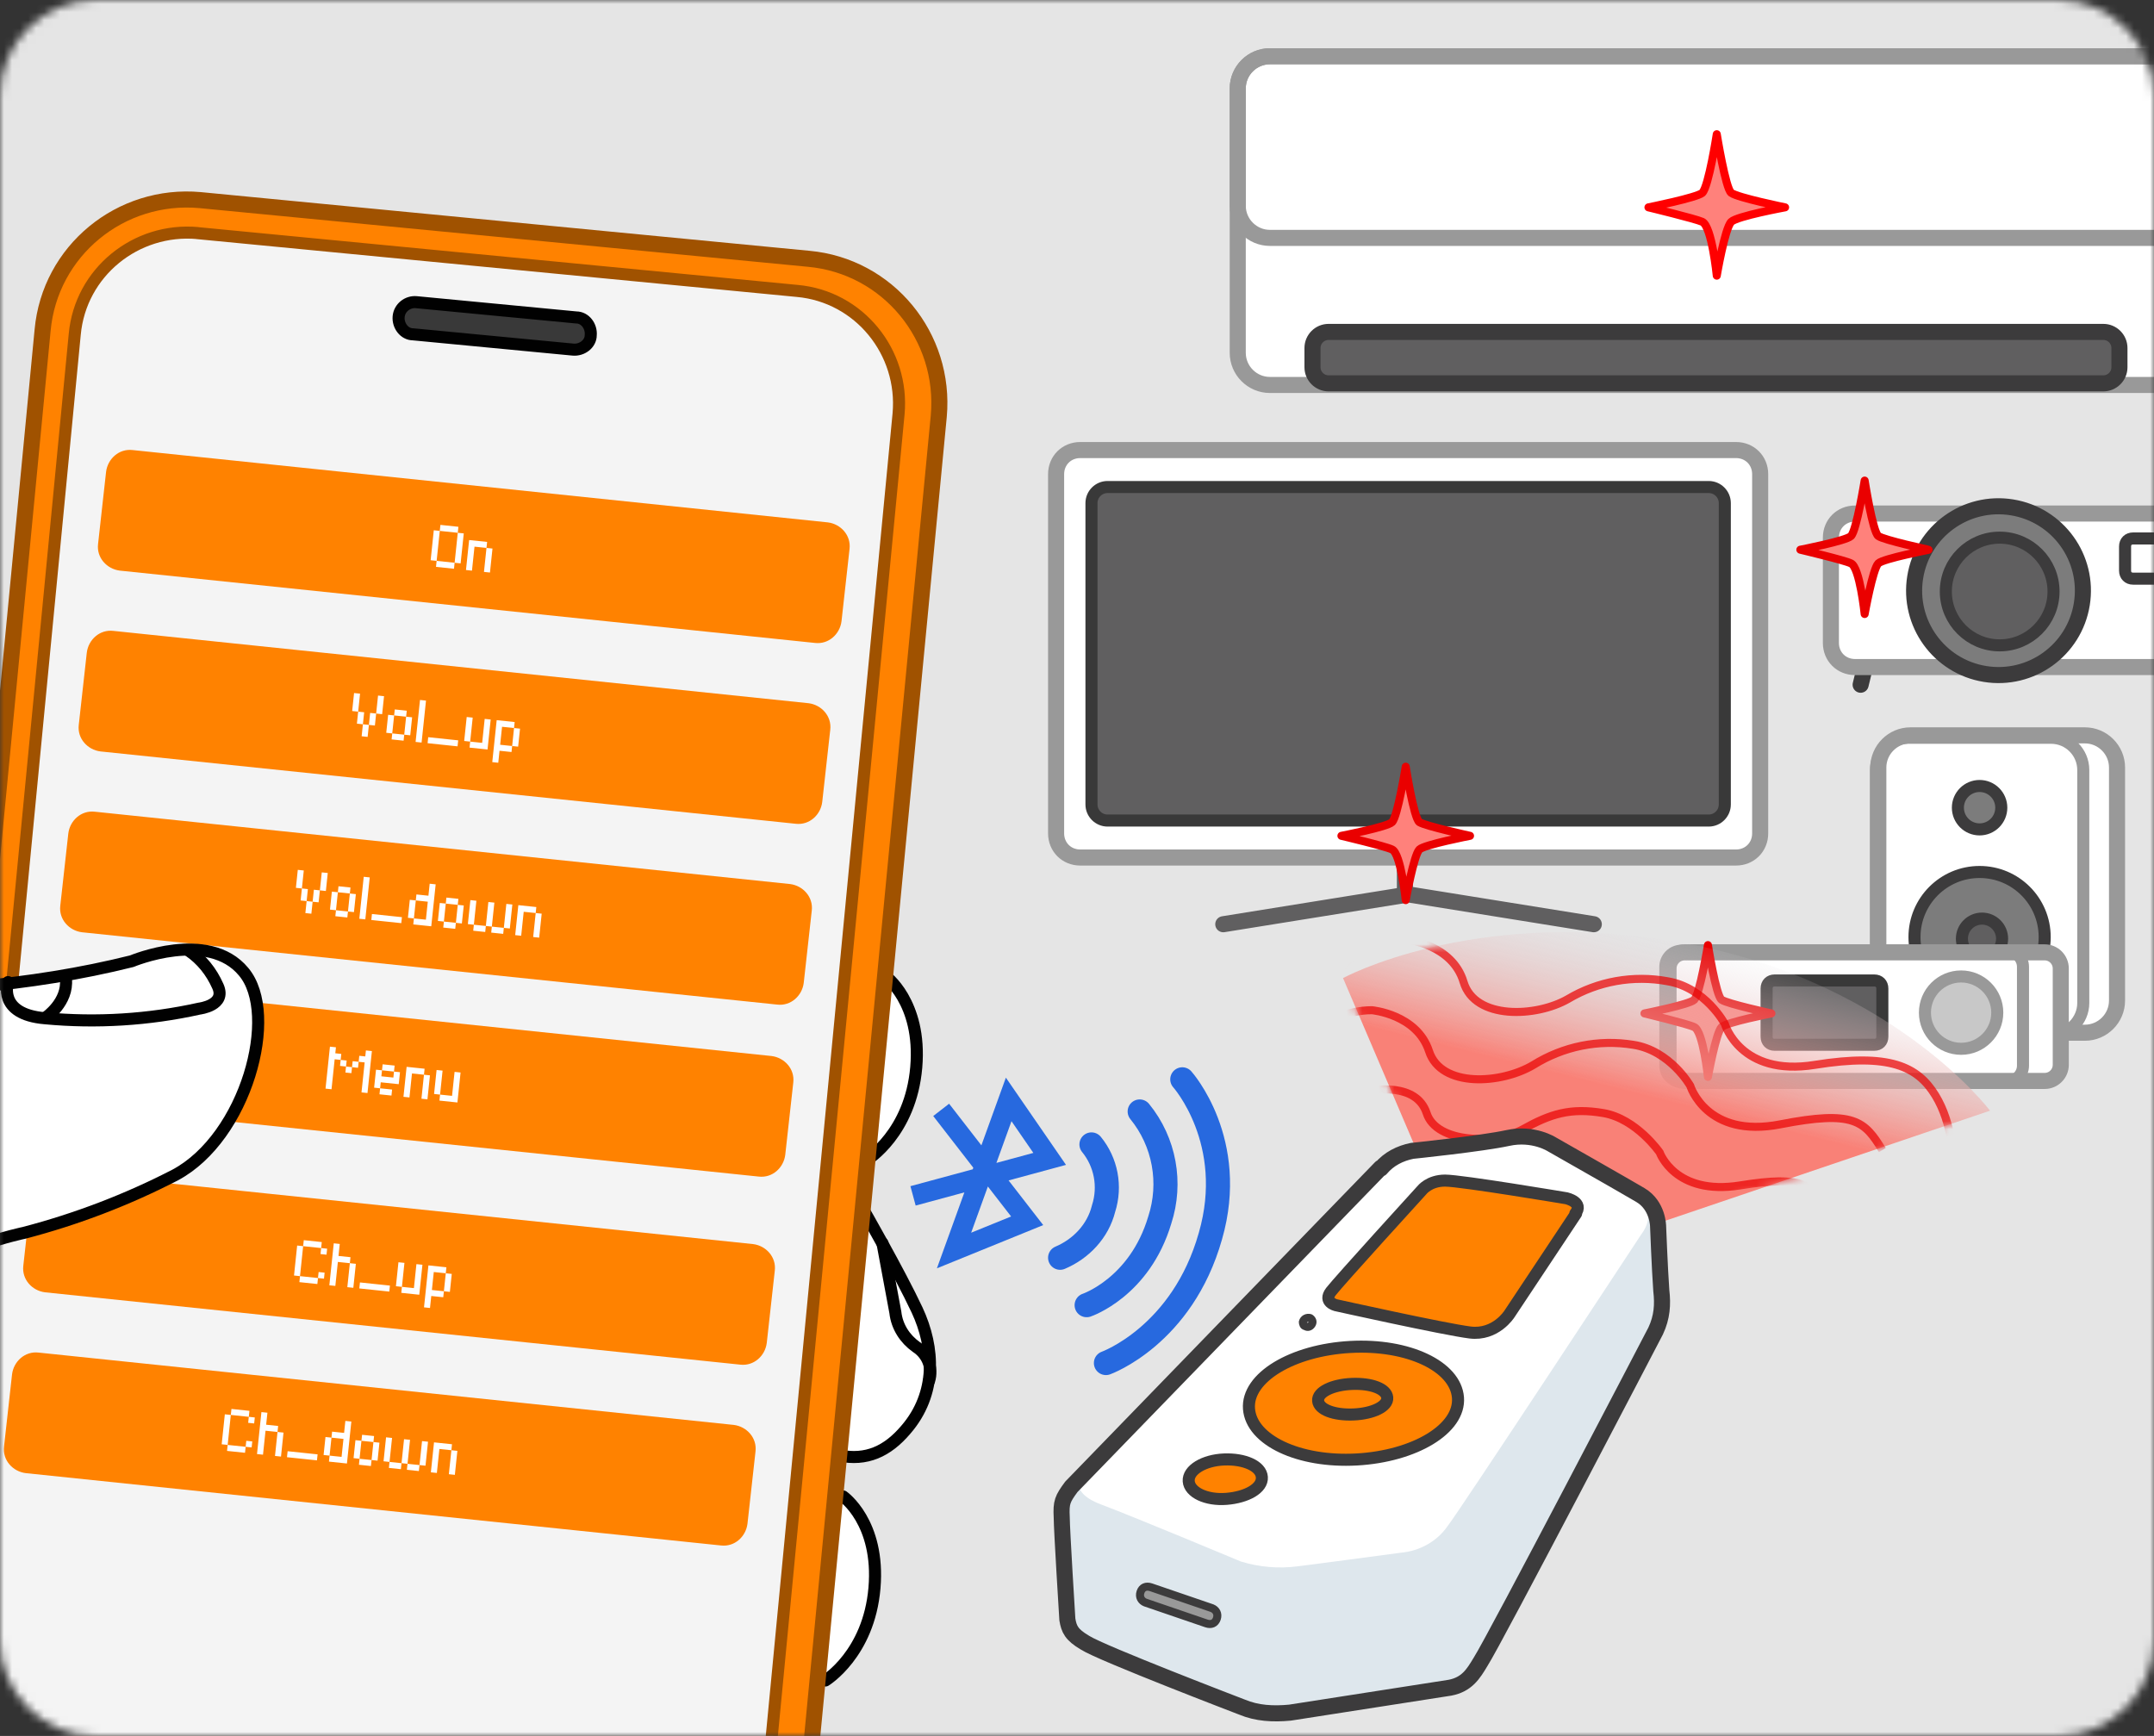 <svg width="268" height="216" viewBox="0 0 268 216" fill="none" xmlns="http://www.w3.org/2000/svg">
<rect x="0" y="0" width="268" height="216" fill="#333333" stroke="none"/>
<mask id="mask0_2051_35809" style="mask-type:luminance" maskUnits="userSpaceOnUse" x="0" y="0" width="268" height="216">
<path d="M256 0H12C5.373 0 0 5.373 0 12V204C0 210.627 5.373 216 12 216H256C262.627 216 268 210.627 268 204V12C268 5.373 262.627 0 256 0Z" fill="white"/>
</mask>
<g mask="url(#mask0_2051_35809)">
<path d="M272.5 -5.1H-7.5V221.9H272.5V-5.1Z" fill="#E5E5E5"/>
<path d="M113.6 148.8L130.6 144.2L125.5 136.8L118.7 155.6L127.8 151.9L117.1 138.1" stroke="#2769DF" stroke-width="2.5"/>
<path d="M147.1 134.3C147.1 134.3 154 142 150.6 153.8C147.1 166.2 137.6 169.6 137.6 169.6" stroke="#2769DF" stroke-width="3" stroke-linecap="round"/>
<path d="M141.8 138.3C144.9 142.1 145.8 147.2 144.3 151.8C141.8 160.2 135.2 162.4 135.2 162.4" stroke="#2769DF" stroke-width="3" stroke-linecap="round"/>
<path d="M135.8 142.4C137.6 144.6 138.2 147.6 137.3 150.4C136.6 153.2 134.5 155.4 131.9 156.5" stroke="#2769DF" stroke-width="3" stroke-linecap="round"/>
<path d="M152.2 115L175.2 111.3M198.3 115L175.3 111.3" stroke="#605F60" stroke-width="2" stroke-linecap="round" stroke-linejoin="round"/>
<path d="M174.8 111.3V96.6" stroke="#605F60" stroke-width="2" stroke-linecap="round" stroke-linejoin="round"/>
<path fill-rule="evenodd" clip-rule="evenodd" d="M134.4 56H216C217.7 56 219 57.3 219 59V103.7C219 105.4 217.7 106.7 216 106.7H134.4C132.7 106.7 131.4 105.4 131.4 103.7V59C131.4 57.3 132.7 56 134.4 56Z" fill="white" stroke="#999999" stroke-width="2"/>
<path fill-rule="evenodd" clip-rule="evenodd" d="M137.8 60.6H212.6C213.7 60.6 214.6 61.5 214.6 62.6V100.1C214.6 101.2 213.7 102.1 212.6 102.1H137.8C136.7 102.1 135.8 101.2 135.8 100.1V62.6C135.8 61.5 136.7 60.6 137.8 60.6Z" fill="#605F60" stroke="#393939" stroke-width="1.5"/>
<path d="M231.5 85.2L232.5 81.1" stroke="#3C3B3C" stroke-width="2" stroke-linecap="round" stroke-linejoin="round"/>
<path fill-rule="evenodd" clip-rule="evenodd" d="M227.8 66.9V80C227.8 81.7 229.1 83 230.8 83H278.2C279.9 83 281.2 81.7 281.2 80V66.9C281.2 65.2 279.9 63.9 278.2 63.9H230.8C229.1 63.9 227.8 65.2 227.8 66.9Z" fill="white" stroke="#999999" stroke-width="2" stroke-linecap="round" stroke-linejoin="round"/>
<path d="M271.5 67H265.4C264.8 67 264.4 67.4 264.4 68V71C264.4 71.6 264.8 72 265.4 72H271.5C272.1 72 272.5 71.6 272.5 71V68C272.5 67.4 272.1 67 271.5 67Z" stroke="#3C3B3C" stroke-width="1.5" stroke-linecap="round" stroke-linejoin="round"/>
<path d="M259.018 75.175C259.946 69.45 256.057 64.058 250.332 63.131C244.608 62.204 239.216 66.093 238.289 71.817C237.361 77.541 241.25 82.934 246.975 83.861C252.699 84.788 258.091 80.899 259.018 75.175Z" fill="#7C7C7C" stroke="#3C3B3C" stroke-width="2" stroke-linecap="round" stroke-linejoin="round"/>
<path d="M248.8 80.3C252.5 80.3 255.5 77.3 255.5 73.6C255.5 69.9 252.5 66.9 248.8 66.9C245.1 66.9 242.1 69.9 242.1 73.6C242.1 77.3 245.1 80.3 248.8 80.3Z" fill="#605F60" stroke="#3C3B3C" stroke-width="1.5" stroke-linecap="round" stroke-linejoin="round"/>
<path fill-rule="evenodd" clip-rule="evenodd" d="M272.9 11V43.9C272.9 46.1 271.1 47.9 268.9 47.9H158C155.8 47.9 154 46.1 154 43.9V11C154 8.8 155.8 7 158 7H268.9C271.1 7 272.9 8.8 272.9 11Z" fill="white" stroke="#999999" stroke-width="2" stroke-linecap="round" stroke-linejoin="round"/>
<path d="M272.9 11V25.6C272.9 27.8 271.1 29.6 268.9 29.6H158C155.8 29.6 154 27.8 154 25.6V11C154 8.8 155.8 7 158 7H268.9C271.1 7 272.9 8.8 272.9 11Z" stroke="#999999" stroke-width="2" stroke-linecap="round" stroke-linejoin="round"/>
<path fill-rule="evenodd" clip-rule="evenodd" d="M263.7 43.3V45.7C263.7 46.8 262.8 47.7 261.7 47.7H165.3C164.2 47.7 163.3 46.8 163.3 45.7V43.3C163.3 42.2 164.2 41.3 165.3 41.3H261.7C262.8 41.3 263.7 42.2 263.7 43.3Z" fill="#605F60" stroke="#3C3B3C" stroke-width="2" stroke-linecap="round" stroke-linejoin="round"/>
<path fill-rule="evenodd" clip-rule="evenodd" d="M237.7 91.5H259.4C261.6 91.5 263.4 93.3 263.4 95.5V124.5C263.4 126.7 261.6 128.5 259.4 128.5H237.7C235.5 128.5 233.7 126.7 233.7 124.5V95.5C233.7 93.3 235.5 91.5 237.7 91.5Z" fill="white" stroke="#999999" stroke-width="2" stroke-linecap="round" stroke-linejoin="round"/>
<path d="M237.4 91.8H255.2C257.4 91.8 259.2 93.6 259.2 95.8V124.8C259.2 127 257.4 128.8 255.2 128.8H237.4C235.2 128.8 233.4 127 233.4 124.8V95.8C233.4 93.6 235.2 91.8 237.4 91.8Z" stroke="#999999" stroke-width="1.5" stroke-linecap="round" stroke-linejoin="round"/>
<path d="M246.3 124.7C250.774 124.7 254.4 121.074 254.4 116.6C254.4 112.126 250.774 108.5 246.3 108.5C241.826 108.5 238.2 112.126 238.2 116.6C238.2 121.074 241.826 124.7 246.3 124.7Z" fill="#7C7C7C" stroke="#3C3B3C" stroke-width="1.5" stroke-linecap="round" stroke-linejoin="round"/>
<path d="M246.3 103.2C247.791 103.2 249 101.991 249 100.5C249 99.009 247.791 97.8 246.3 97.8C244.809 97.8 243.6 99.009 243.6 100.5C243.6 101.991 244.809 103.2 246.3 103.2Z" fill="#7C7C7C" stroke="#3C3B3C" stroke-width="1.5" stroke-linecap="round" stroke-linejoin="round"/>
<path d="M246.6 119.3C247.981 119.3 249.1 118.181 249.1 116.8C249.1 115.419 247.981 114.3 246.6 114.3C245.219 114.3 244.1 115.419 244.1 116.8C244.1 118.181 245.219 119.3 246.6 119.3Z" fill="#605F60" stroke="#3C3B3C" stroke-width="1.5" stroke-linecap="round" stroke-linejoin="round"/>
<path fill-rule="evenodd" clip-rule="evenodd" d="M209.6 118.5H254.4C255.5 118.5 256.4 119.4 256.4 120.5V132.5C256.4 133.6 255.5 134.5 254.4 134.5H209.6C208.5 134.5 207.6 133.6 207.6 132.5V120.5C207.6 119.4 208.5 118.5 209.6 118.5Z" fill="white" stroke="#999999" stroke-width="2" stroke-linecap="round" stroke-linejoin="round"/>
<path d="M209.2 118.3H249.7C250.8 118.3 251.7 119.2 251.7 120.3V132.6C251.7 133.7 250.8 134.6 249.7 134.6H209.2C208.1 134.6 207.2 133.7 207.2 132.6V120.3C207.2 119.2 208.1 118.3 209.2 118.3Z" stroke="#999999" stroke-width="1.5" stroke-linecap="round" stroke-linejoin="round"/>
<path fill-rule="evenodd" clip-rule="evenodd" d="M220.8 122H233.2C233.8 122 234.2 122.4 234.2 123V129C234.2 129.6 233.8 130 233.2 130H220.8C220.2 130 219.8 129.6 219.8 129V123C219.8 122.4 220.2 122 220.8 122Z" fill="#605F60" stroke="#393939" stroke-width="1.5" stroke-linecap="round" stroke-linejoin="round"/>
<path d="M244 130.5C246.485 130.5 248.5 128.485 248.5 126C248.5 123.515 246.485 121.5 244 121.5C241.515 121.5 239.5 123.515 239.5 126C239.5 128.485 241.515 130.5 244 130.5Z" fill="#C8C8C8" stroke="#999999" stroke-width="1.5" stroke-linecap="round" stroke-linejoin="round"/>
<path fill-rule="evenodd" clip-rule="evenodd" d="M213.6 16.7C213.6 16.7 212.6 23.2 211.8 24C211.1 24.6 205.1 25.8 205.1 25.8C205.1 25.8 210.9 27.2 211.8 27.6C213 28.2 213.6 34.3 213.6 34.3C213.6 34.3 214.6 28.4 215.4 27.6C216.1 26.9 222.1 25.8 222.1 25.8C222.1 25.8 216.2 24.6 215.4 24C214.7 23.5 213.6 16.7 213.6 16.7Z" fill="#FF817B" stroke="#FF0000" stroke-linecap="round" stroke-linejoin="round"/>
<path fill-rule="evenodd" clip-rule="evenodd" d="M174.9 95.4C174.9 95.4 173.9 101.6 173.2 102.3C172.6 102.9 166.9 104 166.9 104C166.9 104 172.4 105.3 173.2 105.7C174.3 106.2 174.9 112 174.9 112C174.9 112 175.9 106.4 176.6 105.7C177.2 105.1 182.9 104 182.9 104C182.9 104 177.4 102.8 176.6 102.3C175.9 101.8 174.9 95.4 174.9 95.4Z" fill="#FF817B" stroke="#EA0000" stroke-linecap="round" stroke-linejoin="round"/>
<path fill-rule="evenodd" clip-rule="evenodd" d="M232 59.8C232 59.8 231 66 230.3 66.7C229.7 67.3 224 68.4 224 68.4C224 68.4 229.5 69.7 230.3 70.1C231.4 70.6 232 76.4 232 76.4C232 76.4 233 70.8 233.7 70.1C234.3 69.5 240.1 68.4 240 68.4C239.9 68.4 234.4 67.2 233.7 66.7C233 66.2 232 59.8 232 59.8Z" fill="#FF817B" stroke="#EA0000" stroke-linecap="round" stroke-linejoin="round"/>
<path fill-rule="evenodd" clip-rule="evenodd" d="M212.5 117.6C212.5 117.6 211.5 123.7 210.8 124.4C210.2 125 204.6 126.1 204.6 126.1C204.6 126.1 210 127.4 210.8 127.8C211.9 128.3 212.5 134 212.5 134C212.5 134 213.5 128.5 214.2 127.8C214.8 127.2 220.4 126.1 220.4 126.1C220.4 126.1 214.9 124.9 214.2 124.4C213.5 123.9 212.5 117.6 212.5 117.6Z" fill="#FF817B" stroke="#EA0000" stroke-linecap="round" stroke-linejoin="round"/>
<path fill-rule="evenodd" clip-rule="evenodd" d="M181.8 156.1L167.1 121.7C167.1 121.7 182.9 113.1 207.5 117C234.9 121.3 247.6 138.2 247.6 138.2L188.6 158.2L181.8 156.2V156.1Z" fill="url(#paint0_linear_2051_35809)"/>
<mask id="mask1_2051_35809" style="mask-type:luminance" maskUnits="userSpaceOnUse" x="167" y="115" width="81" height="44">
<path d="M181.8 156.1L167.1 121.7C167.1 121.7 182.9 113.1 207.5 117C234.9 121.3 247.6 138.2 247.6 138.2L188.6 158.2L181.8 156.2V156.1Z" fill="white"/>
</mask>
<g mask="url(#mask1_2051_35809)">
<g opacity="0.7">
<path d="M170.7 135.7C170.7 135.7 176.2 134.6 177.5 138.5C178.7 142.3 186.1 142.4 189.5 140.5C192.9 138.6 195.4 137.8 199.5 138.5C203.6 139.2 206.5 143.4 206.5 143.4C206.5 143.4 208.4 148.8 216.5 147.5C224.6 146.2 225.4 147.5 227.3 150.5" stroke="#EA0000"/>
<path d="M234.2 143.1C232 139.5 230.7 138.1 221.5 139.9C212.3 141.7 210.3 135.1 210.3 135.1C210.3 135.1 207.8 130.7 203.2 130C198.9 129.3 194.5 130.2 190.8 132.5C186.8 134.9 179.3 135.4 177.8 130.8C176.3 126.2 170.7 125.7 170.7 125.7C167.7 125.7 164.8 127 162.8 129.3" stroke="#EA0000"/>
<path d="M167.1 120.3C169 118 172 116.8 175 116.9C175 116.9 180.7 117.5 182.1 122.2C183.5 126.9 191.1 126.6 195.1 124.3C198.8 122.1 203.2 121.3 207.5 122.1C212.2 122.9 214.6 127.4 214.6 127.4C214.6 127.4 216.5 134 225.8 132.5C235.1 131 238.6 132.7 240.8 136.3C243 139.9 243 144.2 243.3 146.4" stroke="#EA0000"/>
</g>
</g>
<path fill-rule="evenodd" clip-rule="evenodd" d="M133.8 184.4C132.7 185 132 186.2 132 187.5C132 189.6 132.8 201.5 132.8 201.5C132.8 201.5 132.8 202.8 136 204.3C139.2 205.8 154.5 212.3 154.5 212.3C154.5 212.3 157 213.8 161.5 212.9C166 212 178.4 210 178.4 210C180.3 209.5 182.1 208.4 183.2 206.7C185.5 203.8 206 165.4 206 165.4C206.7 164.2 206.9 162.7 206.8 161.4C206.7 158.8 206.3 152.4 206.3 152.4C206.3 152.4 206.3 150.6 203.1 148.6C199.9 146.6 196 144 193.6 142.5C191.2 141 191.4 141.5 190.3 141.3H188.4L174.8 143.1C173.6 143.5 172.6 144.3 171.9 145.3C170.4 147.1 133.9 184.4 133.9 184.4H133.8Z" fill="#DEE7ED"/>
<path fill-rule="evenodd" clip-rule="evenodd" d="M190.6 141.3L176.7 143C174.9 143.2 173.2 144 171.8 145.3C169.6 147.3 134.8 183.3 134.8 183.3C134.8 183.3 132.5 185.5 137 187.2C141.5 188.9 154.4 194.3 154.4 194.3C156.7 195 159.1 195.2 161.4 194.9C161.6 194.9 174.3 193.2 174.3 193.2C176.6 193 178.8 191.8 180.1 189.9C181.2 188.6 204.2 153.6 204.2 153.6C204.2 153.6 206.3 151 204 149.6C201.7 148.2 192.6 142.2 192.6 142.2C192 141.7 191.3 141.4 190.6 141.3Z" fill="white"/>
<path d="M171.8 145.3L133.3 185C132.2 186.5 132 186.9 132.1 188.8C132.1 190.3 132.8 201.5 132.8 201.5C133 202.7 133.3 203.4 135 204.4C137 205.7 154.5 212.4 154.5 212.4C156.4 213.2 158.4 213.3 160.5 213.1C164.4 212.5 180.4 210 180.4 210C182.5 209.6 183.3 208.3 184.2 206.8C185.9 204.2 206 165.6 206 165.6C206.8 163.9 206.9 162.3 206.7 160.6C206.5 157.8 206.3 152.6 206.3 152.6C206.3 152.6 206.3 150 204.1 148.7C201.9 147.4 193.1 142.4 193.1 142.4C193.1 142.4 190.8 140.9 187.6 141.6C184.4 142.3 175.7 143.2 175.7 143.2C174.2 143.5 172.8 144.2 171.8 145.4V145.3Z" stroke="#3C3B3C" stroke-width="2" stroke-linecap="round" stroke-linejoin="round"/>
<path fill-rule="evenodd" clip-rule="evenodd" d="M168 167.6C175.2 167.2 181.1 170 181.4 173.9C181.7 177.8 176 181.2 168.8 181.6C161.6 182 155.7 179.2 155.4 175.3C155.1 171.4 160.8 168 168 167.6Z" fill="#FF8200" stroke="#3C3B3C" stroke-width="1.5" stroke-linecap="round" stroke-linejoin="round"/>
<path d="M168.2 172.2C170.6 172.1 172.5 172.8 172.6 173.9C172.7 175 170.8 175.9 168.4 176C166 176.1 164.1 175.4 164 174.3C163.9 173.2 165.8 172.3 168.2 172.2Z" stroke="#3C3B3C" stroke-width="1.5" stroke-linecap="round" stroke-linejoin="round"/>
<path fill-rule="evenodd" clip-rule="evenodd" d="M152.3 181.6C154.8 181.5 156.9 182.4 157 183.8C157.1 185.2 155.1 186.3 152.6 186.5C150.1 186.7 148 185.7 147.9 184.3C147.8 182.9 149.8 181.7 152.3 181.6Z" fill="#FF8200" stroke="#3C3B3C" stroke-width="1.5" stroke-linecap="round" stroke-linejoin="round"/>
<path d="M163 164C163.3 164.2 163.4 164.5 163.2 164.8C163 165.1 162.7 165.2 162.4 165C162.2 165 162.1 164.7 162.1 164.5C162.2 164.1 162.6 163.9 163 164Z" stroke="#3C3B3C" stroke-linecap="round" stroke-linejoin="round"/>
<path fill-rule="evenodd" clip-rule="evenodd" d="M196.1 151L187.8 163.5C187.8 163.5 186.1 166.2 182.9 165.8C179.7 165.4 166.2 162.4 166.2 162.4C166.2 162.4 164.6 162 165.6 160.7C166.6 159.4 176.9 148.1 176.9 148.1C176.9 148.1 177.8 146.9 179.8 146.9C181.8 146.9 194.9 149.1 194.9 149.1C194.9 149.1 197.1 149.6 196 151H196.1Z" fill="#FF8200" stroke="#3C3B3C" stroke-width="1.5" stroke-linecap="round" stroke-linejoin="round"/>
<path fill-rule="evenodd" clip-rule="evenodd" d="M143.2 197.5L150.8 200.1C151.3 200.3 151.6 200.8 151.4 201.4C151.2 202 150.7 202.2 150.1 202L142.5 199.4C142 199.2 141.7 198.7 141.9 198.1C142.1 197.5 142.6 197.3 143.2 197.5Z" fill="#999999" stroke="#3C3B3C" stroke-linecap="round" stroke-linejoin="round"/>
<path fill-rule="evenodd" clip-rule="evenodd" d="M101.2 209.5C101.2 209.5 107.4 207.9 108.5 198.5C109.6 189.1 103.5 185.5 103.5 185.5L103.9 180.8C103.9 180.8 111.8 184.1 115.5 173.5C117.9 164.7 107.6 151.2 107.6 151.2L108.5 143.5C108.5 143.5 113.5 141.7 114.5 132.5C115.5 123.3 110.5 121.5 110.5 121.5L109.7 121L101.1 209.5H101.2Z" fill="white"/>
<path d="M110.1 121.4C110.1 121.4 114.7 124.6 114 132.8C113.3 141 107.9 144.3 107.9 144.3" stroke="#010101" stroke-width="1.5" stroke-linecap="round" stroke-linejoin="round"/>
<path d="M104.9 186.2C104.9 186.2 109.5 189.4 108.8 197.6C108.1 205.8 102.7 209.1 102.7 209.1" stroke="#010101" stroke-width="1.5" stroke-linecap="round" stroke-linejoin="round"/>
<path d="M107.3 150.3C107.3 150.3 111.9 158.3 114.1 163C116.3 167.7 116.6 173.4 112.7 177.9C110.4 180.6 107.8 181.8 104.4 181.1" stroke="#010101" stroke-width="1.5" stroke-linecap="round" stroke-linejoin="round"/>
<path d="M115.6 171.8C116.1 170.2 115.4 168.5 114 167.6C112.6 166.6 111.6 165.1 111.4 163.3L109.8 154.7" stroke="#010101" stroke-width="1.5" stroke-linecap="round" stroke-linejoin="round"/>
<path fill-rule="evenodd" clip-rule="evenodd" d="M5.3 41.1L-11.4 215.3C-11.4 215.3 -12.3 224.2 -7.5 228.3C-2.7 232.4 -0.5 234.4 8.8 235.3C18.1 236.2 80.4 242.2 80.4 242.2C80.4 242.2 89.3 243.1 93.4 238.3C97.5 233.5 99.4 232.1 100 226L116.7 51.8C116.7 51.8 117.6 43.9 113.5 39.7C109.4 35.5 105.5 32.6 100.5 32.1C95.5 31.6 22.9 24.8 22.9 24.8C22.9 24.8 14 25.2 10.5 30C7 34.8 5.7 36.2 5.2 41.1H5.3Z" fill="#FF8200"/>
<path d="M24.9 24.9L100.6 32.2C110.5 33.1 117.7 41.9 116.8 51.8L100.1 226C99.2 235.9 90.4 243.1 80.5 242.2L4.8 235C-5.1 234.1 -12.3 225.3 -11.4 215.4L5.3 41.1C6.2 31.2 15 24 24.9 24.9Z" stroke="#A05200" stroke-width="2" stroke-linecap="round" stroke-linejoin="round"/>
<path fill-rule="evenodd" clip-rule="evenodd" d="M9.3 41.6L-7.4 215.8C-7.4 215.8 -8.3 222 -4.8 225.3C-1.3 228.6 2 230.5 3.6 230.8C5.2 231.1 79.9 238.2 79.9 238.2C79.9 238.2 86.7 238.8 89.9 235.3C93.1 231.8 94.7 229.6 95.1 226.7C95.5 223.8 112 51.4 112 51.4C112 51.4 112.7 47 109.2 41.6C105.7 36.2 97.8 36 97.8 36L22.6 28.9C22.6 28.9 17 29.3 14.3 32.2C11.6 35.1 10 35.7 9.4 41.5L9.3 41.6Z" fill="#F4F4F4"/>
<path fill-rule="evenodd" clip-rule="evenodd" d="M24.5 29L99.2 36.2C106.9 36.9 112.5 43.8 111.8 51.5L95.1 225.7C94.4 233.4 87.5 239 79.8 238.3L5.1 231.1C-2.6 230.4 -8.2 223.5 -7.5 215.8L9.3 41.6C10 33.9 16.9 28.3 24.6 29H24.5ZM24.5 29L99.2 36.2C106.9 36.9 112.5 43.8 111.8 51.5L95.1 225.7C94.4 233.4 87.5 239 79.8 238.3L5.1 231.1C-2.6 230.4 -8.2 223.5 -7.5 215.8L9.3 41.6C10 33.9 16.9 28.3 24.6 29H24.5Z" fill="white" stroke="#A05200" stroke-width="1.5" stroke-linecap="round" stroke-linejoin="round"/>
<path fill-rule="evenodd" clip-rule="evenodd" d="M51.8 37.6L71.7 39.5C72.8 39.5 73.6 40.6 73.5 41.7C73.5 42.8 72.4 43.6 71.3 43.5L51.4 41.6C50.3 41.6 49.5 40.5 49.6 39.4C49.7 38.3 50.7 37.5 51.8 37.6Z" fill="#393939" stroke="#010101" stroke-width="1.5" stroke-linecap="round" stroke-linejoin="round"/>
<path fill-rule="evenodd" clip-rule="evenodd" d="M16.5 56L103 65C104.6 65.2 105.9 66.6 105.7 68.3L104.7 77.3C104.5 78.9 103.1 80.2 101.4 80L14.9 71C13.3 70.8 12 69.4 12.2 67.7L13.2 58.7C13.4 57.1 14.8 55.8 16.5 56Z" fill="#FF8200"/>
<path d="M54.248 70.534L54.326 69.788L56.564 70.023L56.486 70.769L54.248 70.534ZM53.581 69.709L53.972 65.98L54.718 66.058L54.326 69.788L53.581 69.709ZM56.564 70.023L56.956 66.294L57.702 66.372L57.31 70.101L56.564 70.023ZM54.718 66.058L54.797 65.312L57.035 65.548L56.956 66.294L54.718 66.058ZM60.215 71.161L60.529 68.177L61.275 68.256L60.961 71.239L60.215 71.161ZM57.977 70.926L58.37 67.196L60.607 67.431L60.529 68.177L59.037 68.02L58.723 71.004L57.977 70.926Z" fill="white"/>
<path fill-rule="evenodd" clip-rule="evenodd" d="M14.1 78.5L100.6 87.5C102.2 87.7 103.5 89.1 103.3 90.8L102.3 99.8C102.1 101.4 100.7 102.7 99 102.5L12.5 93.5C10.9 93.3 9.6 91.9 9.8 90.2L10.8 81.2C11 79.6 12.4 78.3 14.1 78.5Z" fill="#FF8200"/>
<path d="M44.995 91.612L45.152 90.12L45.898 90.198L45.741 91.69L44.995 91.612ZM44.406 90.042L44.563 88.55L45.309 88.628L45.152 90.12L44.406 90.042ZM45.898 90.198L46.054 88.707L46.8 88.785L46.644 90.277L45.898 90.198ZM43.817 88.472L44.052 86.234L44.798 86.312L44.563 88.55L43.817 88.472ZM46.8 88.785L47.036 86.547L47.782 86.626L47.546 88.864L46.8 88.785ZM48.724 92.004L48.803 91.258L50.295 91.415L50.216 92.161L48.724 92.004ZM48.057 91.18L48.292 88.942L49.038 89.02L48.803 91.258L48.057 91.18ZM50.295 91.415L50.53 89.177L51.276 89.255L51.041 91.493L50.295 91.415ZM49.038 89.02L49.117 88.274L50.608 88.431L50.53 89.177L49.038 89.02ZM51.708 92.317L52.257 87.096L53.003 87.175L52.454 92.396L51.708 92.317ZM53.2 92.474L53.278 91.728L57.008 92.12L56.929 92.866L53.2 92.474ZM57.754 92.199L58.067 89.215L58.813 89.293L58.499 92.277L57.754 92.199ZM58.421 93.023L58.499 92.277L59.991 92.434L60.305 89.45L61.051 89.529L60.659 93.258L58.421 93.023ZM63.721 92.826L63.956 90.588L64.702 90.667L64.467 92.904L63.721 92.826ZM61.248 94.828L61.797 89.607L64.034 89.842L63.956 90.588L62.464 90.431L62.229 92.669L63.721 92.826L63.642 93.572L62.151 93.415L61.994 94.907L61.248 94.828Z" fill="white"/>
<path fill-rule="evenodd" clip-rule="evenodd" d="M11.8 101L98.3 110C99.9 110.2 101.2 111.6 101 113.3L100 122.3C99.8 123.9 98.4 125.2 96.7 125L10.2 116C8.6 115.8 7.3 114.4 7.5 112.7L8.5 103.7C8.7 102.1 10.1 100.8 11.8 101Z" fill="#FF8200"/>
<path d="M37.994 113.612L38.151 112.12L38.897 112.199L38.74 113.691L37.994 113.612ZM37.405 112.042L37.562 110.55L38.307 110.629L38.151 112.12L37.405 112.042ZM38.897 112.199L39.053 110.707L39.799 110.785L39.642 112.277L38.897 112.199ZM36.816 110.472L37.051 108.234L37.797 108.312L37.562 110.55L36.816 110.472ZM39.799 110.785L40.035 108.548L40.78 108.626L40.545 110.864L39.799 110.785ZM41.723 114.004L41.802 113.258L43.294 113.415L43.215 114.161L41.723 114.004ZM41.056 113.18L41.291 110.942L42.037 111.021L41.802 113.258L41.056 113.18ZM43.294 113.415L43.529 111.177L44.275 111.256L44.039 113.493L43.294 113.415ZM42.037 111.021L42.115 110.275L43.607 110.431L43.529 111.177L42.037 111.021ZM44.707 114.318L45.256 109.096L46.002 109.175L45.453 114.396L44.707 114.318ZM46.199 114.474L46.277 113.729L50.007 114.121L49.928 114.866L46.199 114.474ZM50.752 114.199L50.988 111.961L51.734 112.04L51.498 114.277L50.752 114.199ZM51.42 115.023L51.498 114.277L52.99 114.434L53.225 112.196L51.734 112.04L51.812 111.294L53.304 111.451L53.461 109.959L54.206 110.037L53.658 115.258L51.42 115.023ZM55.149 115.415L55.228 114.669L56.72 114.826L56.641 115.572L55.149 115.415ZM54.482 114.591L54.717 112.353L55.463 112.432L55.228 114.669L54.482 114.591ZM56.72 114.826L56.955 112.588L57.701 112.667L57.465 114.905L56.72 114.826ZM55.463 112.432L55.541 111.686L57.033 111.843L56.955 112.588L55.463 112.432ZM58.879 115.807L58.957 115.061L60.449 115.218L60.371 115.964L58.879 115.807ZM61.117 116.042L61.195 115.297L62.687 115.453L62.608 116.199L61.117 116.042ZM58.211 114.983L58.525 111.999L59.271 112.078L58.957 115.061L58.211 114.983ZM60.449 115.218L60.763 112.235L61.509 112.313L61.195 115.297L60.449 115.218ZM62.687 115.453L63 112.47L63.746 112.548L63.433 115.532L62.687 115.453ZM66.338 116.591L66.651 113.608L67.397 113.686L67.084 116.67L66.338 116.591ZM64.1 116.356L64.492 112.627L66.73 112.862L66.651 113.608L65.16 113.451L64.846 116.434L64.1 116.356Z" fill="white"/>
<path fill-rule="evenodd" clip-rule="evenodd" d="M9.5 122.4L96 131.4C97.6 131.6 98.9 133 98.7 134.7L97.7 143.7C97.5 145.3 96.1 146.6 94.4 146.4L7.9 137.4C6.3 137.2 5 135.8 5.2 134.1L6.2 125.1C6.4 123.5 7.8 122.2 9.5 122.4Z" fill="#FF8200"/>
<path d="M42.975 133.453L43.053 132.707L43.799 132.785L43.721 133.531L42.975 133.453ZM42.307 132.629L42.386 131.883L43.132 131.961L43.053 132.707L42.307 132.629ZM43.799 132.785L43.878 132.039L44.624 132.118L44.545 132.864L43.799 132.785ZM40.502 135.455L41.051 130.234L41.797 130.312L41.718 131.058L42.464 131.137L42.386 131.883L41.64 131.804L41.248 135.534L40.502 135.455ZM44.977 135.926L45.37 132.196L44.624 132.118L44.702 131.372L45.448 131.45L45.526 130.704L46.272 130.783L45.723 136.004L44.977 135.926ZM47.215 136.161L47.294 135.415L48.785 135.572L48.707 136.318L47.215 136.161ZM46.548 135.337L46.783 133.099L47.529 133.177L47.45 133.923L48.942 134.08L49.02 133.334L49.766 133.413L49.61 134.904L47.372 134.669L47.294 135.415L46.548 135.337ZM47.529 133.177L47.607 132.431L49.099 132.588L49.02 133.334L47.529 133.177ZM52.436 136.71L52.75 133.726L53.496 133.804L53.182 136.788L52.436 136.71ZM50.199 136.474L50.591 132.745L52.828 132.98L52.75 133.726L51.258 133.569L50.945 136.553L50.199 136.474ZM54.007 136.121L54.32 133.137L55.066 133.215L54.752 136.199L54.007 136.121ZM54.674 136.945L54.752 136.199L56.244 136.356L56.558 133.372L57.304 133.451L56.912 137.18L54.674 136.945Z" fill="white"/>
<path fill-rule="evenodd" clip-rule="evenodd" d="M7.2 145.8L93.7 154.8C95.3 155 96.6 156.4 96.4 158.1L95.4 167.1C95.2 168.7 93.8 170 92.1 169.8L5.6 160.8C4 160.6 2.7 159.2 2.9 157.5L3.9 148.5C4.1 146.9 5.5 145.6 7.2 145.8Z" fill="#FF8200"/>
<path d="M37.248 159.534L37.326 158.788L39.564 159.023L39.486 159.769L37.248 159.534ZM39.564 159.023L39.642 158.277L40.388 158.356L40.31 159.101L39.564 159.023ZM36.581 158.709L36.972 154.98L37.718 155.058L37.326 158.788L36.581 158.709ZM39.878 156.039L39.956 155.294L40.702 155.372L40.624 156.118L39.878 156.039ZM37.718 155.058L37.797 154.312L40.035 154.548L39.956 155.294L37.718 155.058ZM43.215 160.161L43.529 157.177L44.275 157.256L43.961 160.239L43.215 160.161ZM40.977 159.926L41.526 154.704L42.272 154.783L42.115 156.275L43.607 156.431L43.529 157.177L42.037 157.021L41.723 160.004L40.977 159.926ZM44.707 160.318L44.785 159.572L48.515 159.964L48.436 160.71L44.707 160.318ZM49.261 160.042L49.574 157.059L50.32 157.137L50.007 160.121L49.261 160.042ZM49.928 160.866L50.007 160.121L51.498 160.277L51.812 157.294L52.558 157.372L52.166 161.102L49.928 160.866ZM55.228 160.669L55.463 158.432L56.209 158.51L55.974 160.748L55.228 160.669ZM52.755 162.672L53.304 157.451L55.541 157.686L55.463 158.432L53.971 158.275L53.736 160.513L55.228 160.669L55.149 161.415L53.658 161.258L53.501 162.75L52.755 162.672Z" fill="white"/>
<path fill-rule="evenodd" clip-rule="evenodd" d="M4.8 168.3L91.3 177.3C92.9 177.5 94.2 178.9 94 180.6L93 189.6C92.8 191.2 91.4 192.5 89.7 192.3L3.2 183.3C1.6 183.1 0.3 181.7 0.5 180L1.5 171C1.7 169.4 3.1 168.1 4.8 168.3Z" fill="#FF8200"/>
<path d="M28.248 180.534L28.326 179.788L30.564 180.023L30.486 180.769L28.248 180.534ZM30.564 180.023L30.642 179.277L31.388 179.356L31.31 180.101L30.564 180.023ZM27.581 179.709L27.973 175.98L28.718 176.058L28.326 179.788L27.581 179.709ZM30.878 177.039L30.956 176.294L31.702 176.372L31.624 177.118L30.878 177.039ZM28.718 176.058L28.797 175.312L31.035 175.548L30.956 176.294L28.718 176.058ZM34.215 181.161L34.529 178.177L35.275 178.256L34.961 181.239L34.215 181.161ZM31.977 180.926L32.526 175.704L33.272 175.783L33.115 177.275L34.607 177.431L34.529 178.177L33.037 178.021L32.723 181.004L31.977 180.926ZM35.707 181.318L35.785 180.572L39.515 180.964L39.436 181.71L35.707 181.318ZM40.261 181.042L40.496 178.804L41.242 178.883L41.007 181.121L40.261 181.042ZM40.928 181.866L41.007 181.121L42.498 181.277L42.734 179.04L41.242 178.883L41.32 178.137L42.812 178.294L42.969 176.802L43.715 176.88L43.166 182.102L40.928 181.866ZM44.658 182.258L44.736 181.513L46.228 181.669L46.149 182.415L44.658 182.258ZM43.99 181.434L44.225 179.196L44.971 179.275L44.736 181.513L43.99 181.434ZM46.228 181.669L46.463 179.432L47.209 179.51L46.974 181.748L46.228 181.669ZM44.971 179.275L45.05 178.529L46.541 178.686L46.463 179.432L44.971 179.275ZM48.387 182.65L48.465 181.905L49.957 182.061L49.879 182.807L48.387 182.65ZM50.625 182.886L50.703 182.14L52.195 182.297L52.117 183.042L50.625 182.886ZM47.72 181.826L48.033 178.843L48.779 178.921L48.465 181.905L47.72 181.826ZM49.957 182.061L50.271 179.078L51.017 179.156L50.703 182.14L49.957 182.061ZM52.195 182.297L52.509 179.313L53.254 179.391L52.941 182.375L52.195 182.297ZM55.846 183.434L56.16 180.451L56.906 180.529L56.592 183.513L55.846 183.434ZM53.608 183.199L54 179.47L56.238 179.705L56.16 180.451L54.668 180.294L54.354 183.278L53.608 183.199Z" fill="white"/>
<path fill-rule="evenodd" clip-rule="evenodd" d="M-14.4 126.7C-11 124.4 -7.1 123 -3 122.8C3.5 122.2 10 121.2 16.4 119.6C16.4 119.6 25.9 115.6 30.3 120.9C34.8 126.2 30.6 141.5 21.8 146.2C15.8 149.3 9.5 151.7 3 153.4C3 153.4 -6.7 155.4 -11.7 160" fill="white"/>
<path d="M-14.4 126.7C-11 124.4 -7.1 123 -3 122.8C3.5 122.2 10 121.2 16.4 119.6C16.4 119.6 25.9 115.6 30.3 120.9C34.8 126.2 30.6 141.5 21.8 146.2C15.8 149.3 9.5 151.7 3 153.4C3 153.4 -6.7 155.4 -11.7 160" stroke="#010101" stroke-width="1.5" stroke-linecap="round" stroke-linejoin="round"/>
<path d="M23.5 118.3C25.1 119.4 26.3 120.9 27.1 122.7C28.2 125.1 24.8 125.5 24.8 125.5C18.5 126.9 12 127.3 5.6 126.7C-0.4 126.2 1 122.2 1 122.2" stroke="#010101" stroke-width="1.5" stroke-linecap="round" stroke-linejoin="round"/>
<path d="M5.7 126.6C5.7 126.6 8.5 124.7 8.2 121.8" stroke="#010101" stroke-width="1.5" stroke-linecap="round" stroke-linejoin="round"/>
</g>
<defs>
<linearGradient id="paint0_linear_2051_35809" x1="200.5" y1="157.7" x2="211" y2="115.5" gradientUnits="userSpaceOnUse">
<stop stop-color="#F98177"/>
<stop offset="0.5" stop-color="#F98177"/>
<stop offset="1" stop-color="#DEE7ED" stop-opacity="0"/>
</linearGradient>
</defs>
</svg>
